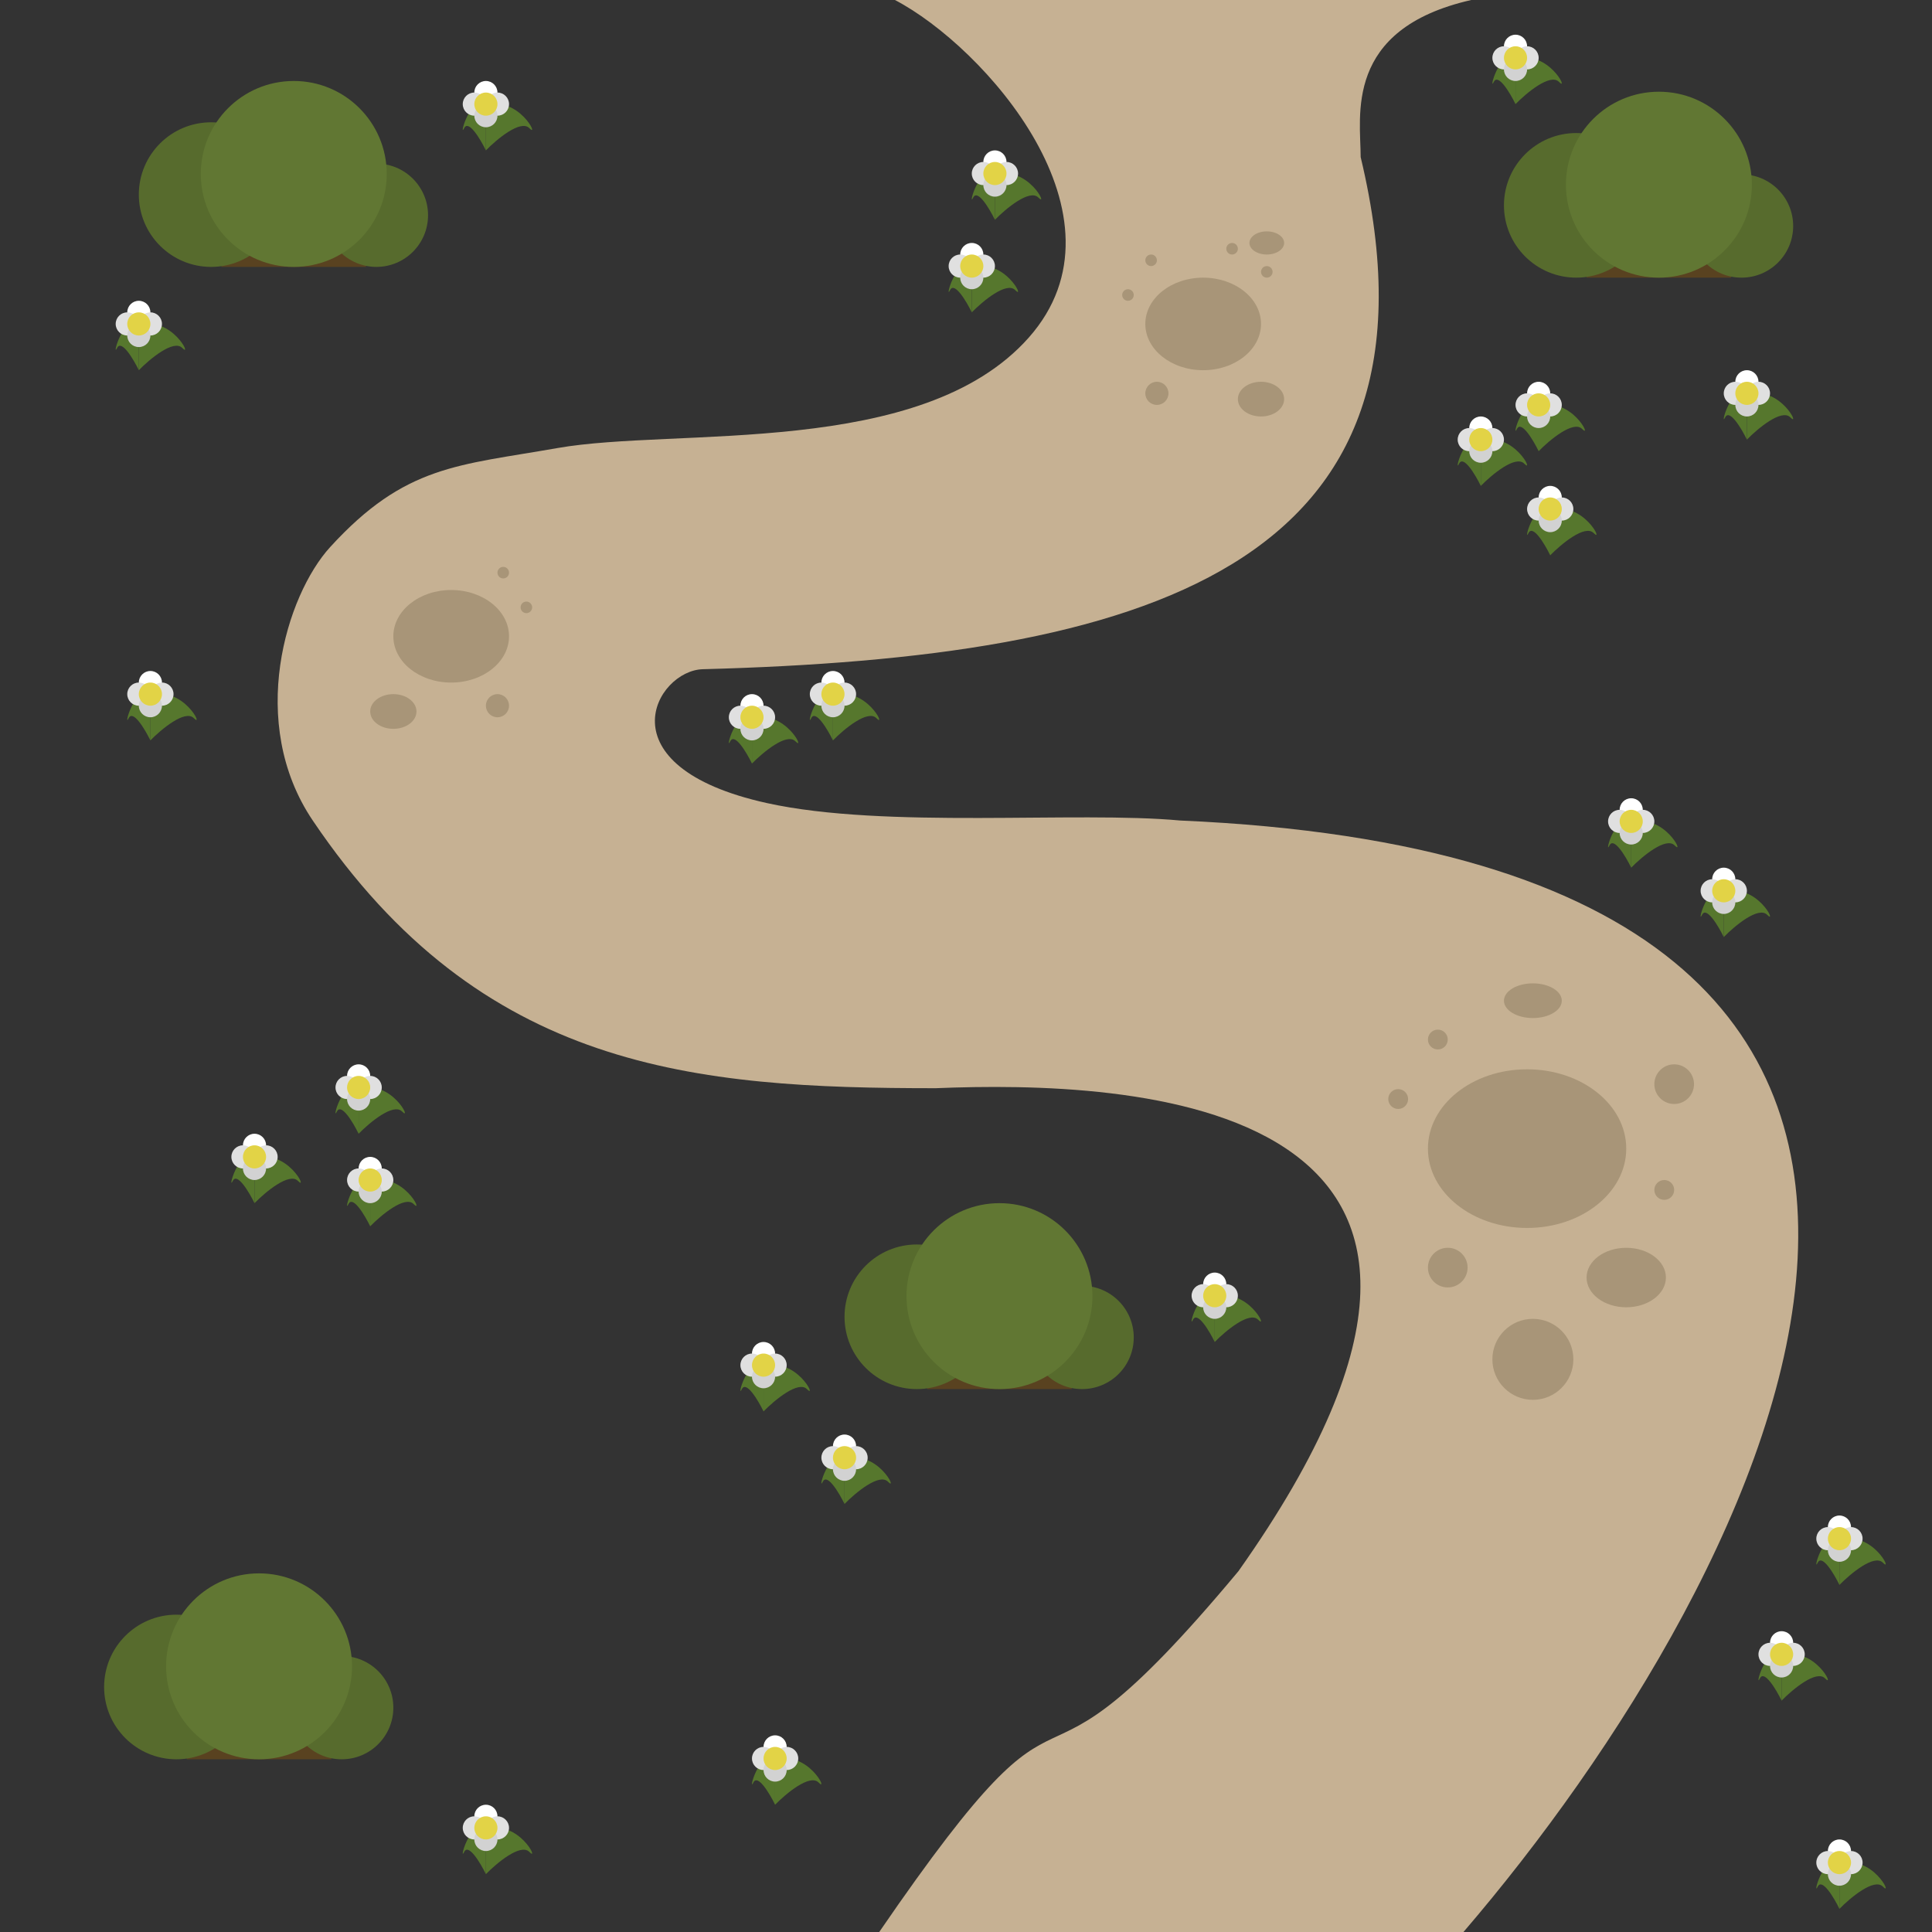 <svg width="167" height="167" viewBox="0 0 167 167" fill="none" xmlns="http://www.w3.org/2000/svg">
<rect x="0" y="0" width="167" height="167" fill="#333333" stroke="none"/>
<path d="M88.931 29.175C98.19 18.712 85.073 4.024 77.357 0H127.176C116.105 2.515 117.615 10.06 117.615 13.581C126.169 49.295 98.492 56.84 60.75 57.846C56.695 57.955 51.924 66.244 66.286 69.416C76.538 71.679 93.002 70.087 102.015 70.925C185.348 74.546 152.835 136.316 126.5 167H76C94.619 139.837 86.918 159.958 107.047 135.813C136.234 94.566 97.318 93.393 80.879 94.063C60.08 94.063 41.628 92.554 27.035 70.925C21.327 62.466 24.74 51.447 28.544 47.283C35.035 40.178 39.615 40.241 48.17 38.732C58.459 36.917 79.672 39.637 88.931 29.175Z" fill="#C6B193"/>
<ellipse cx="39" cy="55" rx="5" ry="4" fill="#A89578"/>
<ellipse cx="34" cy="61.5" rx="2" ry="1.5" fill="#A89578"/>
<circle cx="43.5" cy="49.5" r="0.5" fill="#A89578"/>
<circle cx="45.5" cy="52.5" r="0.5" fill="#A89578"/>
<circle cx="43" cy="61" r="1" fill="#A89578"/>
<ellipse rx="5" ry="4" transform="matrix(-1 0 0 1 104 28)" fill="#A89578"/>
<ellipse rx="2" ry="1.5" transform="matrix(-1 0 0 1 109 34.5)" fill="#A89578"/>
<circle r="0.5" transform="matrix(-1 0 0 1 99.5 22.5)" fill="#A89578"/>
<circle r="0.5" transform="matrix(-1 0 0 1 106.5 21.5)" fill="#A89578"/>
<circle r="0.5" transform="matrix(-1 0 0 1 109.5 23.5)" fill="#A89578"/>
<circle r="0.5" transform="matrix(-1 0 0 1 97.5 25.5)" fill="#A89578"/>
<circle r="1" transform="matrix(-1 0 0 1 100 34)" fill="#A89578"/>
<ellipse rx="1.5" ry="1" transform="matrix(-1 0 0 1 109.5 21)" fill="#A89578"/>
<ellipse rx="8.571" ry="6.857" transform="matrix(-1 0 0 1 132 99.286)" fill="#A89578"/>
<ellipse rx="3.429" ry="2.571" transform="matrix(-1 0 0 1 140.571 110.429)" fill="#A89578"/>
<circle r="3.5" transform="matrix(-1 0 0 1 132.5 117.5)" fill="#A89578"/>
<ellipse rx="2.5" ry="1.5" transform="matrix(-1 0 0 1 132.5 86.5)" fill="#A89578"/>
<circle r="0.857" transform="matrix(-1 0 0 1 124.286 89.857)" fill="#A89578"/>
<circle r="0.857" transform="matrix(-1 0 0 1 120.857 95)" fill="#A89578"/>
<circle r="0.857" transform="matrix(-1 0 0 1 143.857 102.857)" fill="#A89578"/>
<circle r="1.714" transform="matrix(-1 0 0 1 125.143 109.571)" fill="#A89578"/>
<circle r="1.714" transform="matrix(-1 0 0 1 144.714 93.714)" fill="#A89578"/>
<rect x="137.143" y="20.429" width="12.5" height="3.571" fill="#594220"/>
<circle cx="136.25" cy="17.75" r="6.25" fill="#576B2D"/>
<circle cx="150.536" cy="19.536" r="4.464" fill="#576B2D"/>
<circle cx="143.393" cy="15.964" r="8.036" fill="#617733"/>
<rect x="19.143" y="19.5" width="12.5" height="3.571" fill="#594220"/>
<circle cx="18.25" cy="16.821" r="6.25" fill="#576B2D"/>
<circle cx="32.536" cy="18.607" r="4.464" fill="#576B2D"/>
<circle cx="25.393" cy="15.036" r="8.036" fill="#617733"/>
<rect x="80.143" y="116.5" width="12.5" height="3.571" fill="#594220"/>
<circle cx="79.25" cy="113.821" r="6.25" fill="#576B2D"/>
<circle cx="93.536" cy="115.607" r="4.464" fill="#576B2D"/>
<circle cx="86.393" cy="112.036" r="8.036" fill="#617733"/>
<rect x="16.143" y="148.5" width="12.5" height="3.571" fill="#594220"/>
<circle cx="15.25" cy="145.821" r="6.25" fill="#576B2D"/>
<circle cx="29.536" cy="147.607" r="4.464" fill="#576B2D"/>
<circle cx="22.393" cy="144.036" r="8.036" fill="#617733"/>
<path d="M131.756 40.078C131.005 39.309 128.939 41.039 128 42V38.156C130.817 37.194 132.695 41.039 131.756 40.078Z" fill="#56772D"/>
<path d="M126.122 40.078C126.498 39.309 127.531 41.039 128 42V38.156C126.592 37.194 125.653 41.039 126.122 40.078Z" fill="#56772D"/>
<circle cx="128" cy="37" r="1" fill="white"/>
<circle cx="129" cy="38" r="1" fill="#E0E0E0"/>
<circle cx="127" cy="38" r="1" fill="#E0E0E0"/>
<circle cx="128" cy="39" r="1" fill="#D2D2D2"/>
<circle cx="128" cy="38" r="1" fill="#E2D346"/>
<path d="M136.756 37.078C136.005 36.309 133.939 38.039 133 39V35.156C135.817 34.194 137.695 38.039 136.756 37.078Z" fill="#56772D"/>
<path d="M131.122 37.078C131.498 36.309 132.531 38.039 133 39V35.156C131.592 34.194 130.653 38.039 131.122 37.078Z" fill="#56772D"/>
<circle cx="133" cy="34" r="1" fill="white"/>
<circle cx="134" cy="35" r="1" fill="#E0E0E0"/>
<circle cx="132" cy="35" r="1" fill="#E0E0E0"/>
<circle cx="133" cy="36" r="1" fill="#D2D2D2"/>
<circle cx="133" cy="35" r="1" fill="#E2D346"/>
<path d="M137.756 46.078C137.005 45.309 134.939 47.039 134 48V44.156C136.817 43.194 138.695 47.039 137.756 46.078Z" fill="#56772D"/>
<path d="M132.122 46.078C132.498 45.309 133.531 47.039 134 48V44.156C132.592 43.194 131.653 47.039 132.122 46.078Z" fill="#56772D"/>
<circle cx="134" cy="43" r="1" fill="white"/>
<circle cx="135" cy="44" r="1" fill="#E0E0E0"/>
<circle cx="133" cy="44" r="1" fill="#E0E0E0"/>
<circle cx="134" cy="45" r="1" fill="#D2D2D2"/>
<circle cx="134" cy="44" r="1" fill="#E2D346"/>
<path d="M154.756 36.078C154.005 35.309 151.939 37.039 151 38V34.156C153.817 33.194 155.695 37.039 154.756 36.078Z" fill="#56772D"/>
<path d="M149.122 36.078C149.498 35.309 150.531 37.039 151 38V34.156C149.592 33.194 148.653 37.039 149.122 36.078Z" fill="#56772D"/>
<circle cx="151" cy="33" r="1" fill="white"/>
<circle cx="152" cy="34" r="1" fill="#E0E0E0"/>
<circle cx="150" cy="34" r="1" fill="#E0E0E0"/>
<circle cx="151" cy="35" r="1" fill="#D2D2D2"/>
<circle cx="151" cy="34" r="1" fill="#E2D346"/>
<path d="M134.756 7.078C134.005 6.309 131.939 8.039 131 9V5.156C133.817 4.194 135.695 8.039 134.756 7.078Z" fill="#56772D"/>
<path d="M129.122 7.078C129.498 6.309 130.531 8.039 131 9V5.156C129.592 4.194 128.653 8.039 129.122 7.078Z" fill="#56772D"/>
<circle cx="131" cy="4" r="1" fill="white"/>
<circle cx="132" cy="5" r="1" fill="#E0E0E0"/>
<circle cx="130" cy="5" r="1" fill="#E0E0E0"/>
<circle cx="131" cy="6" r="1" fill="#D2D2D2"/>
<circle cx="131" cy="5" r="1" fill="#E2D346"/>
<path d="M68.756 64.078C68.005 63.309 65.939 65.039 65 66V62.156C67.817 61.194 69.695 65.039 68.756 64.078Z" fill="#56772D"/>
<path d="M63.122 64.078C63.498 63.309 64.531 65.039 65 66V62.156C63.592 61.194 62.653 65.039 63.122 64.078Z" fill="#56772D"/>
<circle cx="65" cy="61" r="1" fill="white"/>
<circle cx="66" cy="62" r="1" fill="#E0E0E0"/>
<circle cx="64" cy="62" r="1" fill="#E0E0E0"/>
<circle cx="65" cy="63" r="1" fill="#D2D2D2"/>
<circle cx="65" cy="62" r="1" fill="#E2D346"/>
<path d="M75.756 62.078C75.005 61.309 72.939 63.039 72 64V60.156C74.817 59.194 76.695 63.039 75.756 62.078Z" fill="#56772D"/>
<path d="M70.122 62.078C70.498 61.309 71.531 63.039 72 64V60.156C70.592 59.194 69.653 63.039 70.122 62.078Z" fill="#56772D"/>
<circle cx="72" cy="59" r="1" fill="white"/>
<circle cx="73" cy="60" r="1" fill="#E0E0E0"/>
<circle cx="71" cy="60" r="1" fill="#E0E0E0"/>
<circle cx="72" cy="61" r="1" fill="#D2D2D2"/>
<circle cx="72" cy="60" r="1" fill="#E2D346"/>
<path d="M89.756 17.078C89.005 16.309 86.939 18.039 86 19V15.156C88.817 14.194 90.695 18.039 89.756 17.078Z" fill="#56772D"/>
<path d="M84.122 17.078C84.498 16.309 85.531 18.039 86 19V15.156C84.592 14.194 83.653 18.039 84.122 17.078Z" fill="#56772D"/>
<circle cx="86" cy="14" r="1" fill="white"/>
<circle cx="87" cy="15" r="1" fill="#E0E0E0"/>
<circle cx="85" cy="15" r="1" fill="#E0E0E0"/>
<circle cx="86" cy="16" r="1" fill="#D2D2D2"/>
<circle cx="86" cy="15" r="1" fill="#E2D346"/>
<path d="M87.756 25.078C87.005 24.309 84.939 26.039 84 27V23.156C86.817 22.195 88.695 26.039 87.756 25.078Z" fill="#56772D"/>
<path d="M82.122 25.078C82.498 24.309 83.531 26.039 84 27V23.156C82.592 22.195 81.653 26.039 82.122 25.078Z" fill="#56772D"/>
<circle cx="84" cy="22" r="1" fill="white"/>
<circle cx="85" cy="23" r="1" fill="#E0E0E0"/>
<circle cx="83" cy="23" r="1" fill="#E0E0E0"/>
<circle cx="84" cy="24" r="1" fill="#D2D2D2"/>
<circle cx="84" cy="23" r="1" fill="#E2D346"/>
<path d="M45.756 11.078C45.005 10.309 42.939 12.039 42 13V9.156C44.817 8.194 46.695 12.039 45.756 11.078Z" fill="#56772D"/>
<path d="M40.122 11.078C40.498 10.309 41.531 12.039 42 13V9.156C40.592 8.194 39.653 12.039 40.122 11.078Z" fill="#56772D"/>
<circle cx="42" cy="8" r="1" fill="white"/>
<circle cx="43" cy="9" r="1" fill="#E0E0E0"/>
<circle cx="41" cy="9" r="1" fill="#E0E0E0"/>
<circle cx="42" cy="10" r="1" fill="#D2D2D2"/>
<circle cx="42" cy="9" r="1" fill="#E2D346"/>
<path d="M15.756 30.078C15.005 29.309 12.939 31.039 12 32V28.156C14.817 27.195 16.695 31.039 15.756 30.078Z" fill="#56772D"/>
<path d="M10.122 30.078C10.498 29.309 11.53 31.039 12 32V28.156C10.592 27.195 9.653 31.039 10.122 30.078Z" fill="#56772D"/>
<circle cx="12" cy="27" r="1" fill="white"/>
<circle cx="13" cy="28" r="1" fill="#E0E0E0"/>
<circle cx="11" cy="28" r="1" fill="#E0E0E0"/>
<circle cx="12" cy="29" r="1" fill="#D2D2D2"/>
<circle cx="12" cy="28" r="1" fill="#E2D346"/>
<path d="M16.756 62.078C16.005 61.309 13.939 63.039 13 64V60.156C15.817 59.194 17.695 63.039 16.756 62.078Z" fill="#56772D"/>
<path d="M11.122 62.078C11.498 61.309 12.53 63.039 13 64V60.156C11.592 59.194 10.653 63.039 11.122 62.078Z" fill="#56772D"/>
<circle cx="13" cy="59" r="1" fill="white"/>
<circle cx="14" cy="60" r="1" fill="#E0E0E0"/>
<circle cx="12" cy="60" r="1" fill="#E0E0E0"/>
<circle cx="13" cy="61" r="1" fill="#D2D2D2"/>
<circle cx="13" cy="60" r="1" fill="#E2D346"/>
<path d="M34.756 96.078C34.005 95.309 31.939 97.039 31 98V94.156C33.817 93.195 35.695 97.039 34.756 96.078Z" fill="#56772D"/>
<path d="M29.122 96.078C29.498 95.309 30.53 97.039 31 98V94.156C29.592 93.195 28.653 97.039 29.122 96.078Z" fill="#56772D"/>
<circle cx="31" cy="93" r="1" fill="white"/>
<circle cx="32" cy="94" r="1" fill="#E0E0E0"/>
<circle cx="30" cy="94" r="1" fill="#E0E0E0"/>
<circle cx="31" cy="95" r="1" fill="#D2D2D2"/>
<circle cx="31" cy="94" r="1" fill="#E2D346"/>
<path d="M25.756 102.078C25.005 101.309 22.939 103.039 22 104V100.156C24.817 99.195 26.695 103.039 25.756 102.078Z" fill="#56772D"/>
<path d="M20.122 102.078C20.498 101.309 21.53 103.039 22 104V100.156C20.592 99.195 19.653 103.039 20.122 102.078Z" fill="#56772D"/>
<circle cx="22" cy="99" r="1" fill="white"/>
<circle cx="23" cy="100" r="1" fill="#E0E0E0"/>
<circle cx="21" cy="100" r="1" fill="#E0E0E0"/>
<circle cx="22" cy="101" r="1" fill="#D2D2D2"/>
<circle cx="22" cy="100" r="1" fill="#E2D346"/>
<path d="M35.756 104.078C35.005 103.309 32.939 105.039 32 106V102.156C34.817 101.194 36.695 105.039 35.756 104.078Z" fill="#56772D"/>
<path d="M30.122 104.078C30.498 103.309 31.53 105.039 32 106V102.156C30.592 101.194 29.653 105.039 30.122 104.078Z" fill="#56772D"/>
<circle cx="32" cy="101" r="1" fill="white"/>
<circle cx="33" cy="102" r="1" fill="#E0E0E0"/>
<circle cx="31" cy="102" r="1" fill="#E0E0E0"/>
<circle cx="32" cy="103" r="1" fill="#D2D2D2"/>
<circle cx="32" cy="102" r="1" fill="#E2D346"/>
<path d="M45.756 160.078C45.005 159.309 42.939 161.039 42 162V158.156C44.817 157.194 46.695 161.039 45.756 160.078Z" fill="#56772D"/>
<path d="M40.122 160.078C40.498 159.309 41.531 161.039 42 162V158.156C40.592 157.194 39.653 161.039 40.122 160.078Z" fill="#56772D"/>
<circle cx="42" cy="157" r="1" fill="white"/>
<circle cx="43" cy="158" r="1" fill="#E0E0E0"/>
<circle cx="41" cy="158" r="1" fill="#E0E0E0"/>
<circle cx="42" cy="159" r="1" fill="#D2D2D2"/>
<circle cx="42" cy="158" r="1" fill="#E2D346"/>
<path d="M70.756 154.078C70.005 153.309 67.939 155.039 67 156V152.156C69.817 151.194 71.695 155.039 70.756 154.078Z" fill="#56772D"/>
<path d="M65.122 154.078C65.498 153.309 66.531 155.039 67 156V152.156C65.592 151.194 64.653 155.039 65.122 154.078Z" fill="#56772D"/>
<circle cx="67" cy="151" r="1" fill="white"/>
<circle cx="68" cy="152" r="1" fill="#E0E0E0"/>
<circle cx="66" cy="152" r="1" fill="#E0E0E0"/>
<circle cx="67" cy="153" r="1" fill="#D2D2D2"/>
<circle cx="67" cy="152" r="1" fill="#E2D346"/>
<path d="M69.756 120.078C69.005 119.309 66.939 121.039 66 122V118.156C68.817 117.194 70.695 121.039 69.756 120.078Z" fill="#56772D"/>
<path d="M64.122 120.078C64.498 119.309 65.531 121.039 66 122V118.156C64.592 117.194 63.653 121.039 64.122 120.078Z" fill="#56772D"/>
<circle cx="66" cy="117" r="1" fill="white"/>
<circle cx="67" cy="118" r="1" fill="#E0E0E0"/>
<circle cx="65" cy="118" r="1" fill="#E0E0E0"/>
<circle cx="66" cy="119" r="1" fill="#D2D2D2"/>
<circle cx="66" cy="118" r="1" fill="#E2D346"/>
<path d="M76.756 128.078C76.005 127.309 73.939 129.039 73 130V126.156C75.817 125.194 77.695 129.039 76.756 128.078Z" fill="#56772D"/>
<path d="M71.122 128.078C71.498 127.309 72.531 129.039 73 130V126.156C71.592 125.194 70.653 129.039 71.122 128.078Z" fill="#56772D"/>
<circle cx="73" cy="125" r="1" fill="white"/>
<circle cx="74" cy="126" r="1" fill="#E0E0E0"/>
<circle cx="72" cy="126" r="1" fill="#E0E0E0"/>
<circle cx="73" cy="127" r="1" fill="#D2D2D2"/>
<circle cx="73" cy="126" r="1" fill="#E2D346"/>
<path d="M108.756 114.078C108.005 113.309 105.939 115.039 105 116V112.156C107.817 111.194 109.695 115.039 108.756 114.078Z" fill="#56772D"/>
<path d="M103.122 114.078C103.498 113.309 104.531 115.039 105 116V112.156C103.592 111.194 102.653 115.039 103.122 114.078Z" fill="#56772D"/>
<circle cx="105" cy="111" r="1" fill="white"/>
<circle cx="106" cy="112" r="1" fill="#E0E0E0"/>
<circle cx="104" cy="112" r="1" fill="#E0E0E0"/>
<circle cx="105" cy="113" r="1" fill="#D2D2D2"/>
<circle cx="105" cy="112" r="1" fill="#E2D346"/>
<path d="M144.756 73.078C144.005 72.309 141.939 74.039 141 75V71.156C143.817 70.195 145.695 74.039 144.756 73.078Z" fill="#56772D"/>
<path d="M139.122 73.078C139.498 72.309 140.531 74.039 141 75V71.156C139.592 70.195 138.653 74.039 139.122 73.078Z" fill="#56772D"/>
<circle cx="141" cy="70" r="1" fill="white"/>
<circle cx="142" cy="71" r="1" fill="#E0E0E0"/>
<circle cx="140" cy="71" r="1" fill="#E0E0E0"/>
<circle cx="141" cy="72" r="1" fill="#D2D2D2"/>
<circle cx="141" cy="71" r="1" fill="#E2D346"/>
<path d="M152.756 79.078C152.005 78.309 149.939 80.039 149 81V77.156C151.817 76.195 153.695 80.039 152.756 79.078Z" fill="#56772D"/>
<path d="M147.122 79.078C147.498 78.309 148.531 80.039 149 81V77.156C147.592 76.195 146.653 80.039 147.122 79.078Z" fill="#56772D"/>
<circle cx="149" cy="76" r="1" fill="white"/>
<circle cx="150" cy="77" r="1" fill="#E0E0E0"/>
<circle cx="148" cy="77" r="1" fill="#E0E0E0"/>
<circle cx="149" cy="78" r="1" fill="#D2D2D2"/>
<circle cx="149" cy="77" r="1" fill="#E2D346"/>
<path d="M162.756 135.078C162.005 134.309 159.939 136.039 159 137V133.156C161.817 132.194 163.695 136.039 162.756 135.078Z" fill="#56772D"/>
<path d="M157.122 135.078C157.498 134.309 158.531 136.039 159 137V133.156C157.592 132.194 156.653 136.039 157.122 135.078Z" fill="#56772D"/>
<circle cx="159" cy="132" r="1" fill="white"/>
<circle cx="160" cy="133" r="1" fill="#E0E0E0"/>
<circle cx="158" cy="133" r="1" fill="#E0E0E0"/>
<circle cx="159" cy="134" r="1" fill="#D2D2D2"/>
<circle cx="159" cy="133" r="1" fill="#E2D346"/>
<path d="M157.756 145.078C157.005 144.309 154.939 146.039 154 147V143.156C156.817 142.194 158.695 146.039 157.756 145.078Z" fill="#56772D"/>
<path d="M152.122 145.078C152.498 144.309 153.531 146.039 154 147V143.156C152.592 142.194 151.653 146.039 152.122 145.078Z" fill="#56772D"/>
<circle cx="154" cy="142" r="1" fill="white"/>
<circle cx="155" cy="143" r="1" fill="#E0E0E0"/>
<circle cx="153" cy="143" r="1" fill="#E0E0E0"/>
<circle cx="154" cy="144" r="1" fill="#D2D2D2"/>
<circle cx="154" cy="143" r="1" fill="#E2D346"/>
<path d="M162.756 163.078C162.005 162.309 159.939 164.039 159 165V161.156C161.817 160.194 163.695 164.039 162.756 163.078Z" fill="#56772D"/>
<path d="M157.122 163.078C157.498 162.309 158.531 164.039 159 165V161.156C157.592 160.194 156.653 164.039 157.122 163.078Z" fill="#56772D"/>
<circle cx="159" cy="160" r="1" fill="white"/>
<circle cx="160" cy="161" r="1" fill="#E0E0E0"/>
<circle cx="158" cy="161" r="1" fill="#E0E0E0"/>
<circle cx="159" cy="162" r="1" fill="#D2D2D2"/>
<circle cx="159" cy="161" r="1" fill="#E2D346"/>
</svg>
